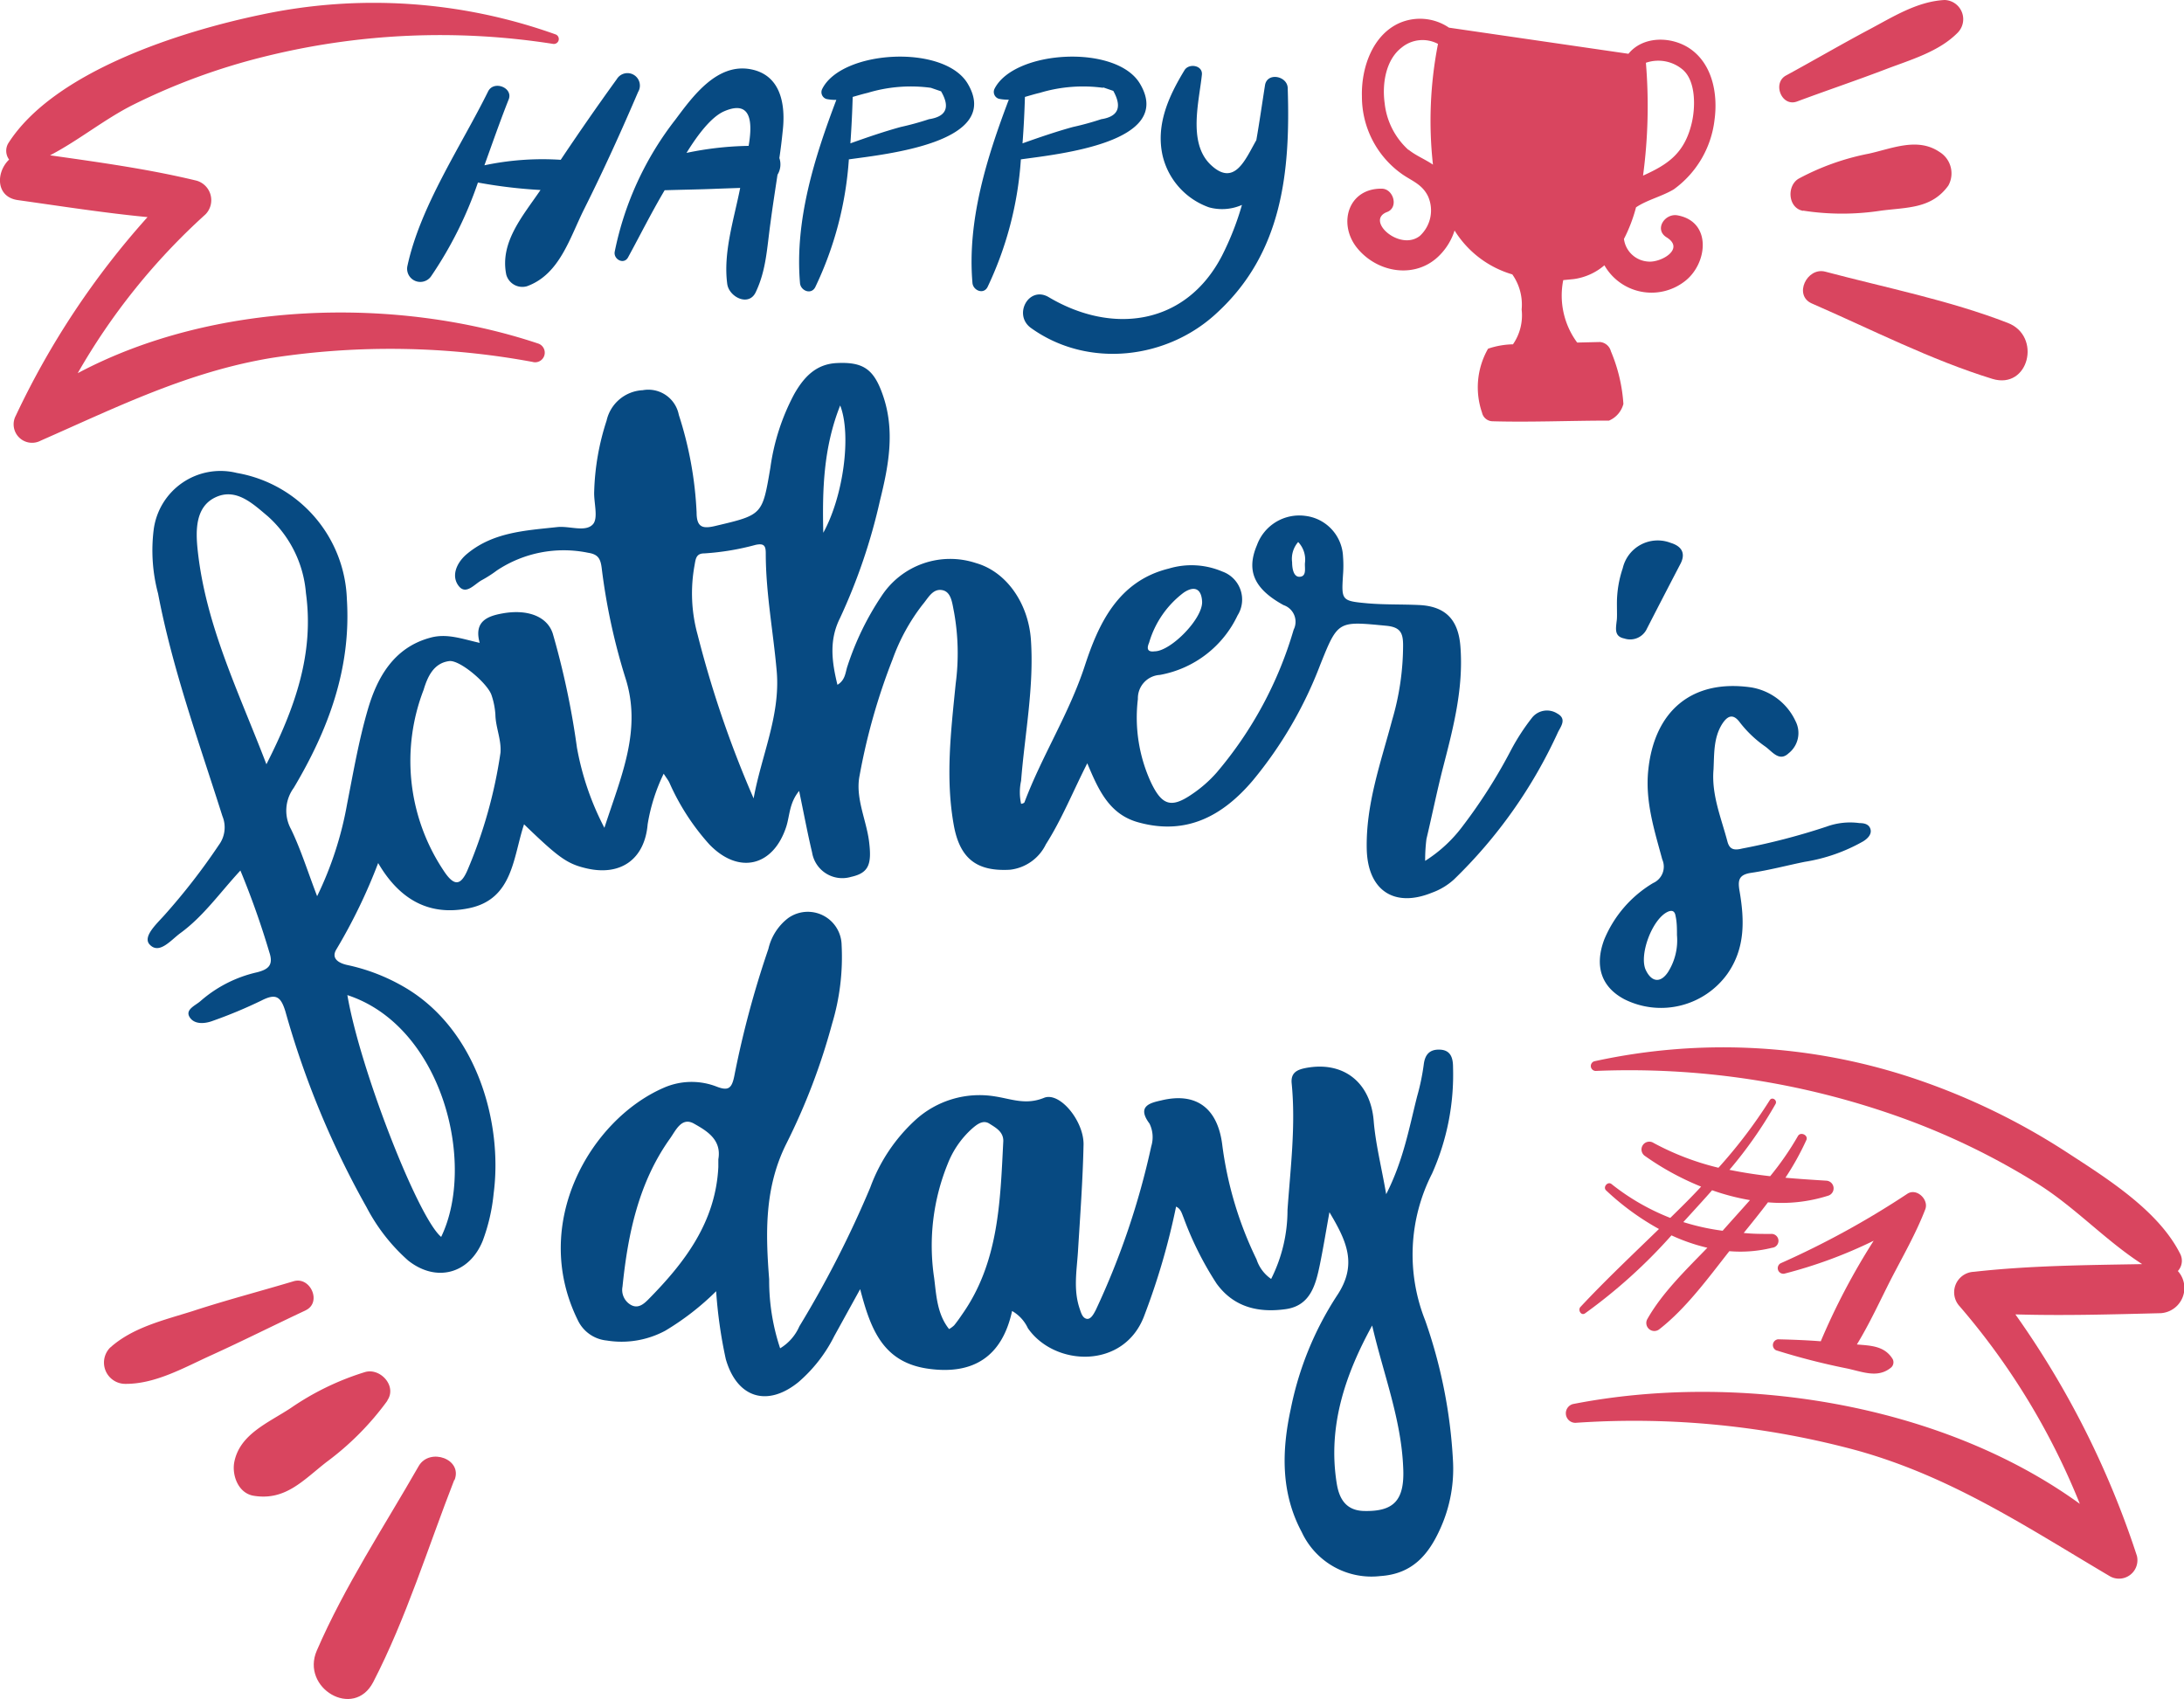 <svg xmlns="http://www.w3.org/2000/svg" viewBox="0 0 198.96 154.79"><g id="Layer_2" data-name="Layer 2"><g id="Lettering"><path d="M21.9,79.31C20,81.37,18.54,83.47,16.45,85c-.85.61-1.93,2-2.81,1.06-.67-.7.6-1.86,1.3-2.64a58.1,58.1,0,0,0,5-6.44,2.69,2.69,0,0,0,.32-2.63C18.13,67.62,15.72,61,14.4,54.08A15.24,15.24,0,0,1,14,48.26a6.14,6.14,0,0,1,7.58-5.17A12.09,12.09,0,0,1,31.6,54.6c.4,6.32-1.7,11.9-4.84,17.18a3.51,3.51,0,0,0-.25,3.76c.9,1.86,1.51,3.84,2.38,6.11a31.9,31.9,0,0,0,2.73-8.4c.57-2.9,1.07-5.82,1.9-8.65S35.85,59,39.2,58.1c1.5-.42,2.9.11,4.5.47-.56-2,.76-2.46,2.17-2.7,2.25-.38,4,.32,4.49,1.86a73.54,73.54,0,0,1,2.2,10.39,25.53,25.53,0,0,0,2.5,7.3c1.53-4.73,3.45-8.93,1.9-13.7a56.46,56.46,0,0,1-2.15-10c-.11-.83-.33-1.22-1.24-1.36a11,11,0,0,0-8.3,1.61,11.46,11.46,0,0,1-1.35.87c-.68.35-1.46,1.41-2.13.55s-.27-2,.64-2.83c2.4-2.08,5.4-2.22,8.34-2.54,1.11-.12,2.56.49,3.24-.25.52-.57.07-2,.12-3a22.76,22.76,0,0,1,1.13-6.45,3.55,3.55,0,0,1,3.29-2.77,2.83,2.83,0,0,1,3.29,2.25,33.74,33.74,0,0,1,1.62,8.89c0,1.42.61,1.5,1.78,1.21,4.24-1,4.21-1,4.94-5.29a20,20,0,0,1,2.18-6.72c.84-1.47,1.92-2.7,3.82-2.81,2.44-.13,3.41.53,4.23,2.87,1.15,3.25.55,6.45-.24,9.63a52.72,52.72,0,0,1-3.65,10.74c-1,2-.75,3.94-.23,6.07.74-.44.72-1.16.92-1.72a25.74,25.74,0,0,1,3.1-6.37,7.47,7.47,0,0,1,8.6-3c2.75.78,4.74,3.61,5,6.91.31,4.36-.55,8.62-.89,12.93a4.91,4.91,0,0,0,0,2.09c.12,0,.28-.07.31-.14,1.6-4.25,4.07-8.07,5.5-12.45,1.23-3.75,3-7.7,7.65-8.84a7.16,7.16,0,0,1,4.87.27,2.71,2.71,0,0,1,1.39,4,9.74,9.74,0,0,1-7.08,5.42,2.13,2.13,0,0,0-2,2.19,14.14,14.14,0,0,0,1.2,7.62c1,2.09,1.85,2.34,3.71,1.07a11.62,11.62,0,0,0,2.28-2,35.37,35.37,0,0,0,7-13,1.6,1.6,0,0,0-.92-2.24c-2.73-1.5-3.4-3.17-2.42-5.47A4.1,4.1,0,0,1,118.91,47a3.9,3.9,0,0,1,3.44,3.73,10.68,10.68,0,0,1,0,1.6c-.15,2.38-.16,2.42,2.26,2.64,1.53.13,3.08.08,4.62.15,2.45.1,3.62,1.33,3.81,3.76.3,3.8-.64,7.4-1.57,11-.56,2.17-1,4.36-1.52,6.55a14.89,14.89,0,0,0-.12,2,12.77,12.77,0,0,0,3.43-3.18,48.05,48.05,0,0,0,4.38-6.89,19.75,19.75,0,0,1,1.95-3,1.74,1.74,0,0,1,2.28-.35c.9.49.3,1.2.06,1.7a44.22,44.22,0,0,1-9.48,13.42,6,6,0,0,1-2,1.2c-3.47,1.41-5.84-.24-5.94-3.93-.1-4.11,1.28-7.92,2.31-11.79a24.17,24.17,0,0,0,1-6.82c0-1.13-.25-1.66-1.55-1.78-4.38-.42-4.38-.49-6,3.56a37.32,37.32,0,0,1-6.15,10.55c-2.71,3.19-6,5-10.35,3.82-2.7-.71-3.69-2.94-4.72-5.4-1.31,2.58-2.32,5.1-3.77,7.38A4.15,4.15,0,0,1,92,79.24c-3,.17-4.54-1-5.1-4-.79-4.32-.27-8.63.16-12.93a21.15,21.15,0,0,0-.15-6.55c-.17-.81-.24-1.86-1.1-2s-1.27.75-1.76,1.32a18.09,18.09,0,0,0-2.74,5,56.64,56.64,0,0,0-3,10.57c-.41,2,.59,4,.85,5.94.28,2.14,0,2.94-1.63,3.3a2.79,2.79,0,0,1-3.55-2.23c-.42-1.76-.75-3.55-1.18-5.6-.91,1.11-.85,2.27-1.18,3.28-1.19,3.61-4.33,4.36-7,1.59a21.14,21.14,0,0,1-3.65-5.65c-.1-.2-.24-.38-.51-.79A16.72,16.72,0,0,0,59,75.1c-.27,3.19-2.47,4.76-5.63,4-1.73-.41-2.52-1-5.63-4-1,3-1,6.81-5,7.64-3.51.73-6.27-.65-8.29-4.11a50,50,0,0,1-3.81,7.87c-.47.78.13,1.23,1,1.42a17.55,17.55,0,0,1,5,1.9c6.8,3.82,9.18,12.49,8.33,18.92a16.92,16.92,0,0,1-1,4.32c-1.23,3-4.23,3.81-6.79,1.78A16.92,16.92,0,0,1,33.4,110,80.92,80.92,0,0,1,26,92.15c-.42-1.37-.87-1.66-2.17-1A42.77,42.77,0,0,1,19.4,93c-.76.29-1.71.35-2.13-.34s.54-1.05,1-1.46a11.74,11.74,0,0,1,5.16-2.62c1-.26,1.5-.64,1.11-1.81A76.25,76.25,0,0,0,21.9,79.31Zm2.37-9.68c2.61-5.14,4.36-10.08,3.6-15.6a10.52,10.52,0,0,0-3.48-7c-1.34-1.12-2.85-2.59-4.72-1.74s-1.86,3-1.66,4.85C18.75,57,21.73,63,24.27,69.63Zm21.32-1c.11-1.23-.44-2.34-.46-3.53a6.89,6.89,0,0,0-.34-1.73c-.31-1.06-2.89-3.26-3.86-3.14-1.46.18-2,1.5-2.34,2.62a18,18,0,0,0,1.79,16.42c.95,1.47,1.57,1.49,2.21,0A43.09,43.09,0,0,0,45.59,68.6Zm23.06,4.13c.7-3.89,2.45-7.57,2.11-11.58-.31-3.59-1-7.14-1-10.77,0-.68-.15-.93-.92-.77a23.31,23.31,0,0,1-4.7.78c-.75,0-.77.55-.87,1.1a14.14,14.14,0,0,0,.28,6.3A97.17,97.17,0,0,0,68.65,72.73Zm-37,17.93c1.15,6.73,6.44,20.27,8.54,22C43.42,106,40.28,93.48,31.64,90.66ZM75,48.54c1.84-3.34,2.58-8.93,1.54-11.6C75,40.82,74.91,44.67,75,48.54Zm30.23,10.8c1.49-.07,4.36-3,4.28-4.54-.06-1.12-.66-1.48-1.66-.82a8.78,8.78,0,0,0-3.17,4.58C104.49,59,104.45,59.44,105.19,59.34Zm13.07-10a2.32,2.32,0,0,0-.59,1.88c0,.55.12,1.31.64,1.33.72,0,.49-.79.53-1.26A2.32,2.32,0,0,0,118.26,49.38Z" fill="#074a82"/><path d="M65.24,117.64a24.23,24.23,0,0,1-4.64,3.6,8.41,8.41,0,0,1-5.33.89,3.26,3.26,0,0,1-2.64-1.87c-4.34-8.8,1.17-18.24,7.8-21.14A6.3,6.3,0,0,1,65.29,99c1.06.41,1.38.17,1.61-1A88.35,88.35,0,0,1,70,86.45a4.93,4.93,0,0,1,1.78-2.79,3.08,3.08,0,0,1,4.89,2.43,21.1,21.1,0,0,1-.87,7.19,58,58,0,0,1-4.17,10.93c-2,4-1.89,8.14-1.56,12.34a19.49,19.49,0,0,0,1,6.29,4.37,4.37,0,0,0,1.75-2,95.9,95.9,0,0,0,6.46-12.65,15.56,15.56,0,0,1,4.1-6.14,8.67,8.67,0,0,1,7.26-2.16c1.5.23,2.8.81,4.47.13,1.43-.58,3.64,2.12,3.6,4.27-.07,3.25-.31,6.5-.51,9.76-.11,1.7-.42,3.41.13,5.1.14.41.26.91.65,1s.66-.45.84-.79a70.26,70.26,0,0,0,5.06-14.93,2.82,2.82,0,0,0-.16-2.06c-1.22-1.63.13-1.9,1.09-2.12,3.17-.76,5.1.71,5.53,4a33.53,33.53,0,0,0,3.13,10.49,3.45,3.45,0,0,0,1.33,1.78,13.94,13.94,0,0,0,1.49-6.28c.27-3.84.76-7.68.38-11.54-.09-.93.44-1.23,1.24-1.39,3.47-.68,5.94,1.3,6.23,4.79.17,2.1.7,4.17,1.14,6.7,1.57-3.09,2.08-6,2.82-8.92A20.51,20.51,0,0,0,129.7,97c.11-.93.54-1.41,1.48-1.37s1.19.7,1.19,1.59a22.11,22.11,0,0,1-1.91,9.7,16.24,16.24,0,0,0-.63,13.37A45.7,45.7,0,0,1,132.36,133a13.18,13.18,0,0,1-1.13,6.22c-1.08,2.43-2.57,4.18-5.48,4.37a7,7,0,0,1-7.16-4c-1.91-3.56-1.84-7.38-1-11.24a29.4,29.4,0,0,1,4.2-10.3c1.92-2.86.87-5-.68-7.61-.31,1.72-.56,3.25-.87,4.77-.38,1.84-.86,3.74-3.1,4.06-2.47.35-4.74-.15-6.32-2.34a29.86,29.86,0,0,1-3-6c-.16-.38-.24-.79-.68-1a63.6,63.6,0,0,1-2.87,9.86c-1.8,5-8.19,4.74-10.63,1.22a3.52,3.52,0,0,0-1.44-1.57c-.9,4.15-3.53,5.84-7.64,5.26s-5.24-3.56-6.2-7.25L76,121.73a13.48,13.48,0,0,1-3.25,4.18c-2.85,2.32-5.61,1.46-6.63-2.08A42.34,42.34,0,0,1,65.24,117.64Zm.2-11.32c0-.23,0-.47,0-.7.32-1.81-1.09-2.61-2.22-3.25s-1.66.63-2.19,1.37c-2.85,4-3.83,8.68-4.32,13.48a1.57,1.57,0,0,0,.77,1.67c.65.36,1.16-.08,1.57-.49C62.41,115,65.19,111.33,65.44,106.32Zm21,14.78a2.6,2.6,0,0,0,.48-.35c.26-.32.5-.66.73-1C91,115,91.12,109.43,91.4,103.94c0-.84-.69-1.2-1.27-1.57s-1.13.07-1.57.45A8.42,8.42,0,0,0,86.35,106a19.79,19.79,0,0,0-1.25,10.43C85.3,118,85.36,119.72,86.47,121.1Zm38.57-.35c-2.47,4.5-4.06,9.19-3.24,14.37.2,1.28.74,2.49,2.47,2.54,2.72.07,3.74-.94,3.59-3.95C127.65,129.25,126,125.11,125,120.75Z" fill="#074a82"/><path d="M156.1,70.1c-.2,2.31.7,4.41,1.27,6.58.19.69.57.82,1.33.63a60,60,0,0,0,7.7-2,6.27,6.27,0,0,1,3-.32c.42,0,.87.09,1,.56s-.28.87-.68,1.11a15.77,15.77,0,0,1-5.32,1.86c-1.62.33-3.23.76-4.86,1-1.17.17-1.24.7-1.06,1.71.44,2.6.52,5.17-1.12,7.5A7.45,7.45,0,0,1,148,91.05c-2.1-1.1-2.77-3-1.86-5.44a10.8,10.8,0,0,1,4.46-5.16,1.63,1.63,0,0,0,.83-2.15c-.72-2.67-1.58-5.32-1.27-8.18.57-5.38,4-8.25,9.33-7.5a5.43,5.43,0,0,1,4.09,3.1,2.35,2.35,0,0,1-.64,2.91c-.85.8-1.48-.15-2.12-.61a10.44,10.44,0,0,1-2.31-2.19c-.63-.86-1.14-.62-1.63.14C156.09,67.24,156.17,68.69,156.1,70.1Zm-3.33,15.1c0-.59,0-1.18-.13-1.76-.06-.4-.29-.58-.75-.35-1.41.7-2.62,4-1.94,5.33.53,1.07,1.33,1.15,2,.15A5.4,5.4,0,0,0,152.77,85.2Z" fill="#074a82"/><path d="M147.3,54.93a10,10,0,0,1,.53-3.16,3.27,3.27,0,0,1,4.37-2.31c1.05.32,1.4,1,.84,2-1,1.92-2,3.85-3,5.8a1.68,1.68,0,0,1-2.07.91c-.91-.18-.77-.87-.7-1.54C147.33,56.26,147.3,55.84,147.3,54.93Z" fill="#074a82"/><path d="M161.33,112.42c-.86,0-1.68,0-2.48-.09.74-.91,1.49-1.84,2.21-2.79a14,14,0,0,0,5.47-.6.7.7,0,0,0-.12-1.37c-1.28-.08-2.53-.16-3.76-.27a25.1,25.1,0,0,0,1.91-3.44c.19-.44-.53-.78-.77-.36a26.86,26.86,0,0,1-2.53,3.66c-1.25-.14-2.49-.33-3.71-.58a38.85,38.85,0,0,0,4.2-6c.19-.35-.32-.69-.53-.34a45.28,45.28,0,0,1-4.67,6.15,24.35,24.35,0,0,1-5.91-2.26.71.71,0,0,0-.78,1.19,25,25,0,0,0,5.11,2.79c-.92,1-1.86,1.92-2.81,2.85a20.74,20.74,0,0,1-5.36-3.09c-.34-.26-.8.28-.49.58a23.7,23.7,0,0,0,4.82,3.52c-2.44,2.37-4.9,4.69-7.15,7.1-.26.27.05.83.41.59a48.21,48.21,0,0,0,7.88-7.11,16.88,16.88,0,0,0,3.27,1.13c-1.94,2-4.12,4.11-5.46,6.48a.73.73,0,0,0,1.1.93c2.41-1.88,4.42-4.63,6.36-7.1a12,12,0,0,0,3.9-.31A.62.62,0,0,0,161.33,112.42Zm-7.47-1.64c.7-.77,1.41-1.54,2.11-2.34a21.11,21.11,0,0,0,3.45.9c-.83.94-1.68,1.87-2.49,2.79a20.91,20.91,0,0,1-3.58-.79Z" fill="#d9455f"/><path d="M175.39,110.18c.35-.9-.81-2-1.66-1.4a79.14,79.14,0,0,1-11.53,6.32.51.51,0,0,0,.35.94,42.31,42.31,0,0,0,8.14-3,61.53,61.53,0,0,0-4.82,9.16c-1.29-.1-2.59-.15-3.89-.18a.53.53,0,0,0-.18,1,62.22,62.22,0,0,0,6.28,1.62c1.51.29,2.95,1,4.21-.06a.64.64,0,0,0,.13-.76c-.74-1.21-2-1.22-3.26-1.33,1.15-1.88,2.08-3.92,3.07-5.87C173.31,114.52,174.53,112.41,175.39,110.18Z" fill="#d9455f"/><path d="M198.4,115.8a1.38,1.38,0,0,0,.19-1.61c-2-3.94-6.7-6.86-10.34-9.23a61.28,61.28,0,0,0-13.57-6.6,54.8,54.8,0,0,0-29.44-1.67.45.45,0,0,0,.12.88A73.22,73.22,0,0,1,173,101.75a64.88,64.88,0,0,1,12.69,6.14c3.35,2.11,6.16,5.16,9.46,7.28-5.11.09-10.26.13-15.33.7a1.87,1.87,0,0,0-1.3,3.14,64.15,64.15,0,0,1,10.95,18c-12.8-9.27-31.34-12-46.18-9.09a.87.87,0,0,0,.23,1.71,77.62,77.62,0,0,1,25.66,2.52c8.64,2.41,15.48,7,23.05,11.47a1.68,1.68,0,0,0,2.44-1.87,81.81,81.81,0,0,0-11.07-22c4.41.13,8.85,0,13.24-.11A2.3,2.3,0,0,0,198.4,115.8Z" fill="#d9455f"/><path d="M50.63,3.14a49.2,49.2,0,0,0-26.85-1.8C16.52,2.85,4.93,6.49.75,13.06a1.35,1.35,0,0,0,.08,1.48c-1.2,1.14-1.24,3.4.79,3.69,3.92.55,7.86,1.17,11.82,1.55a74.57,74.57,0,0,0-12,18.09,1.68,1.68,0,0,0,2.28,2.27c7-3.08,13.45-6.29,21.08-7.54a71.16,71.16,0,0,1,23.7.37A.87.87,0,0,0,49,31.29C36.14,27,19.52,27.38,7.08,34A58.76,58.76,0,0,1,18.72,19.53a1.85,1.85,0,0,0-.81-3.07C13.53,15.4,9,14.78,4.56,14.15c2.58-1.34,4.94-3.28,7.54-4.59A58,58,0,0,1,24,5.18,66.34,66.34,0,0,1,50.39,4,.45.45,0,0,0,50.63,3.14Z" fill="#d9455f"/><path d="M68.39,6.31c-3.06-.58-5.26,2.44-6.84,4.56A28.81,28.81,0,0,0,56,22.93c-.13.7.84,1.22,1.22.51,1.09-2,2.15-4.12,3.33-6.11h.06c1.61-.05,3.22-.07,4.82-.14l2-.07C66.86,20,65.87,23,66.25,25.86c.15,1.2,2,2.14,2.62.71.94-2,1-4,1.32-6.27.19-1.46.42-2.92.64-4.38A1.8,1.8,0,0,0,71,14.4q.18-1.22.3-2.43C71.58,9.6,71.18,6.84,68.39,6.31Zm-5.85,7.62c1-1.62,2.25-3.29,3.45-3.8,2.46-1.05,2.58,1,2.21,3.16A29.66,29.66,0,0,0,62.54,13.93Z" fill="#074a82"/><path d="M88.18,7.66C86.07,4,76.7,4.54,74.91,8.09a.65.65,0,0,0,.38.93,4.07,4.07,0,0,0,.9.08c-2,5.27-3.8,11-3.31,16.7.06.68,1,1.08,1.38.38a31.88,31.88,0,0,0,3.07-11.66C80.63,14.05,91.29,13,88.18,7.66Zm-3.55,3.2a25.94,25.94,0,0,1-2.58.71c-1.56.43-3.07.95-4.58,1.49.1-1.42.17-2.84.21-4.23.43-.12.88-.26,1.36-.37A13.56,13.56,0,0,1,84.8,8l.93.32Q87,10.5,84.63,10.86Z" fill="#074a82"/><path d="M103.87,7.66C101.76,4,92.39,4.54,90.6,8.09A.65.65,0,0,0,91,9a4,4,0,0,0,.9.08c-2,5.27-3.8,11-3.31,16.7.06.68,1,1.08,1.37.38A31.89,31.89,0,0,0,93,14.52C96.32,14.05,107,13,103.87,7.66Zm-3.38.3.93.32q1.23,2.22-1.1,2.58a25.94,25.94,0,0,1-2.58.71c-1.56.43-3.07.95-4.59,1.49.11-1.42.18-2.84.22-4.23.43-.12.87-.26,1.35-.37A13.62,13.62,0,0,1,100.49,8Z" fill="#074a82"/><path d="M117.31,8.05c0-1.13-1.88-1.51-2.07-.28-.26,1.65-.5,3.34-.79,5-1,1.74-2,4.36-4.22,2.18-2-2-1-5.67-.74-8.13.1-.88-1.18-1.08-1.58-.43-1.43,2.35-2.63,4.95-2,7.78a6.61,6.61,0,0,0,4.23,4.72,4.48,4.48,0,0,0,3-.22,26,26,0,0,1-1.83,4.65c-3.3,6.34-10,7.18-15.76,3.76-1.82-1.09-3.29,1.6-1.63,2.8,5.19,3.73,12.46,2.87,17-1.43C116.81,23,117.56,15.68,117.31,8.05Z" fill="#074a82"/><path d="M56.19,7.21c-1.76,2.43-3.45,4.87-5.11,7.35a25.56,25.56,0,0,0-6.95.5c.74-2.05,1.45-4.09,2.21-6C46.77,8,45,7.29,44.47,8.32c-2.47,5-6.17,10.43-7.35,15.89a1.2,1.2,0,0,0,2.18.92,35.55,35.55,0,0,0,4.24-8.5,45.1,45.1,0,0,0,5.7.68c-1.62,2.38-3.72,4.76-3.12,7.71A1.52,1.52,0,0,0,48,26.08C51,25,51.9,21.66,53.24,19c1.75-3.5,3.34-7,4.89-10.62A1.12,1.12,0,0,0,56.19,7.21Z" fill="#074a82"/><path d="M152.82,19.62c-1.15-.21-2.15,1.28-1,2,1.72,1.06-.52,2.33-1.68,2.21a2.37,2.37,0,0,1-2.2-2.06,14.1,14.1,0,0,0,1.1-2.88c1-.68,2.38-1,3.44-1.64a9.1,9.1,0,0,0,3.71-6.32c.32-2.34-.17-5.08-2.24-6.5-1.7-1.15-4.28-1.16-5.6.47L132,2.52a4.7,4.7,0,0,0-4.54-.41C125,3.23,124,6.23,124.07,8.78a8.64,8.64,0,0,0,3.68,7.1c.88.61,1.81.91,2.34,2a3.16,3.16,0,0,1-.74,3.61c-1.82,1.44-5-1.4-3-2.17,1.09-.4.6-2.11-.46-2.13-3-.05-4,3.05-2.37,5.26,1.85,2.44,5.51,3.06,7.7.73A5.59,5.59,0,0,0,132.51,21,9.25,9.25,0,0,0,137.77,25a4.77,4.77,0,0,1,.85,3.2,4.64,4.64,0,0,1-.79,3.17,7.4,7.4,0,0,0-2.27.4,7.09,7.09,0,0,0-.55,5.82,1,1,0,0,0,.94.79c3.54.1,7.09-.06,10.63-.06a2.28,2.28,0,0,0,1.31-1.52A14.79,14.79,0,0,0,146.75,32a1.13,1.13,0,0,0-1-.84l-2.07.05a7.2,7.2,0,0,1-1.27-5.69l.93-.09a5.41,5.41,0,0,0,2.82-1.26,4.94,4.94,0,0,0,7.29,1.48C155.56,24.07,156,20.2,152.82,19.62Zm.48-13.27c1.22,1.05,1.15,3.49.81,4.88C153.45,14,151.9,15,149.68,16a47.72,47.72,0,0,0,.26-10.28A3.45,3.45,0,0,1,153.3,6.35Zm-25,7.3a6.69,6.69,0,0,1-2.16-4.26c-.24-1.73.09-3.93,1.54-5.05A3,3,0,0,1,131,4a36.36,36.36,0,0,0-.46,11C129.81,14.5,129,14.19,128.33,13.65Z" fill="#d9455f"/><path d="M164.26,19.19a23.22,23.22,0,0,0,7.11,0c2.41-.31,4.59-.17,6.12-2.28a2.29,2.29,0,0,0-.81-3.07c-2-1.35-4.3-.31-6.44.16a22.54,22.54,0,0,0-6.37,2.27c-1.12.64-1,2.69.39,2.94Z" fill="#d9455f"/><path d="M165.06,27.65c5.38,2.34,10.83,5.14,16.45,6.87,3.31,1,4.51-3.9,1.4-5.1-5.31-2.06-11.13-3.21-16.63-4.67-1.67-.44-2.92,2.16-1.22,2.9Z" fill="#d9455f"/><path d="M163.7,9.25c2.68-1,5.39-1.91,8.06-2.93,2.27-.87,4.89-1.6,6.61-3.37A1.75,1.75,0,0,0,177.15,0c-2.51.13-4.72,1.55-6.91,2.71-2.54,1.35-5,2.79-7.54,4.17-1.26.69-.4,2.88,1,2.37Z" fill="#d9455f"/><path d="M35.3,127.6a25.86,25.86,0,0,1-5.58,5.62c-2.12,1.66-3.72,3.51-6.58,3.06-1.41-.21-2-1.81-1.81-3,.46-2.61,3.12-3.65,5.16-5A24.72,24.72,0,0,1,33.27,125c1.39-.39,2.93,1.3,2,2.61Z" fill="#d9455f"/><path d="M41.38,134.84C39,140.94,37,147.45,34,153.25c-1.78,3.43-6.62.54-5.14-2.87,2.52-5.83,6.15-11.33,9.3-16.84,1-1.66,4-.62,3.25,1.3Z" fill="#d9455f"/><path d="M27.85,119.38c-2.88,1.35-5.72,2.78-8.62,4.1-2.47,1.12-5.09,2.63-7.84,2.6A1.94,1.94,0,0,1,10,122.81c2.07-1.88,4.92-2.53,7.55-3.36,3.05-1,6.13-1.8,9.2-2.72,1.53-.46,2.6,1.94,1.09,2.65Z" fill="#d9455f"/></g></g></svg>